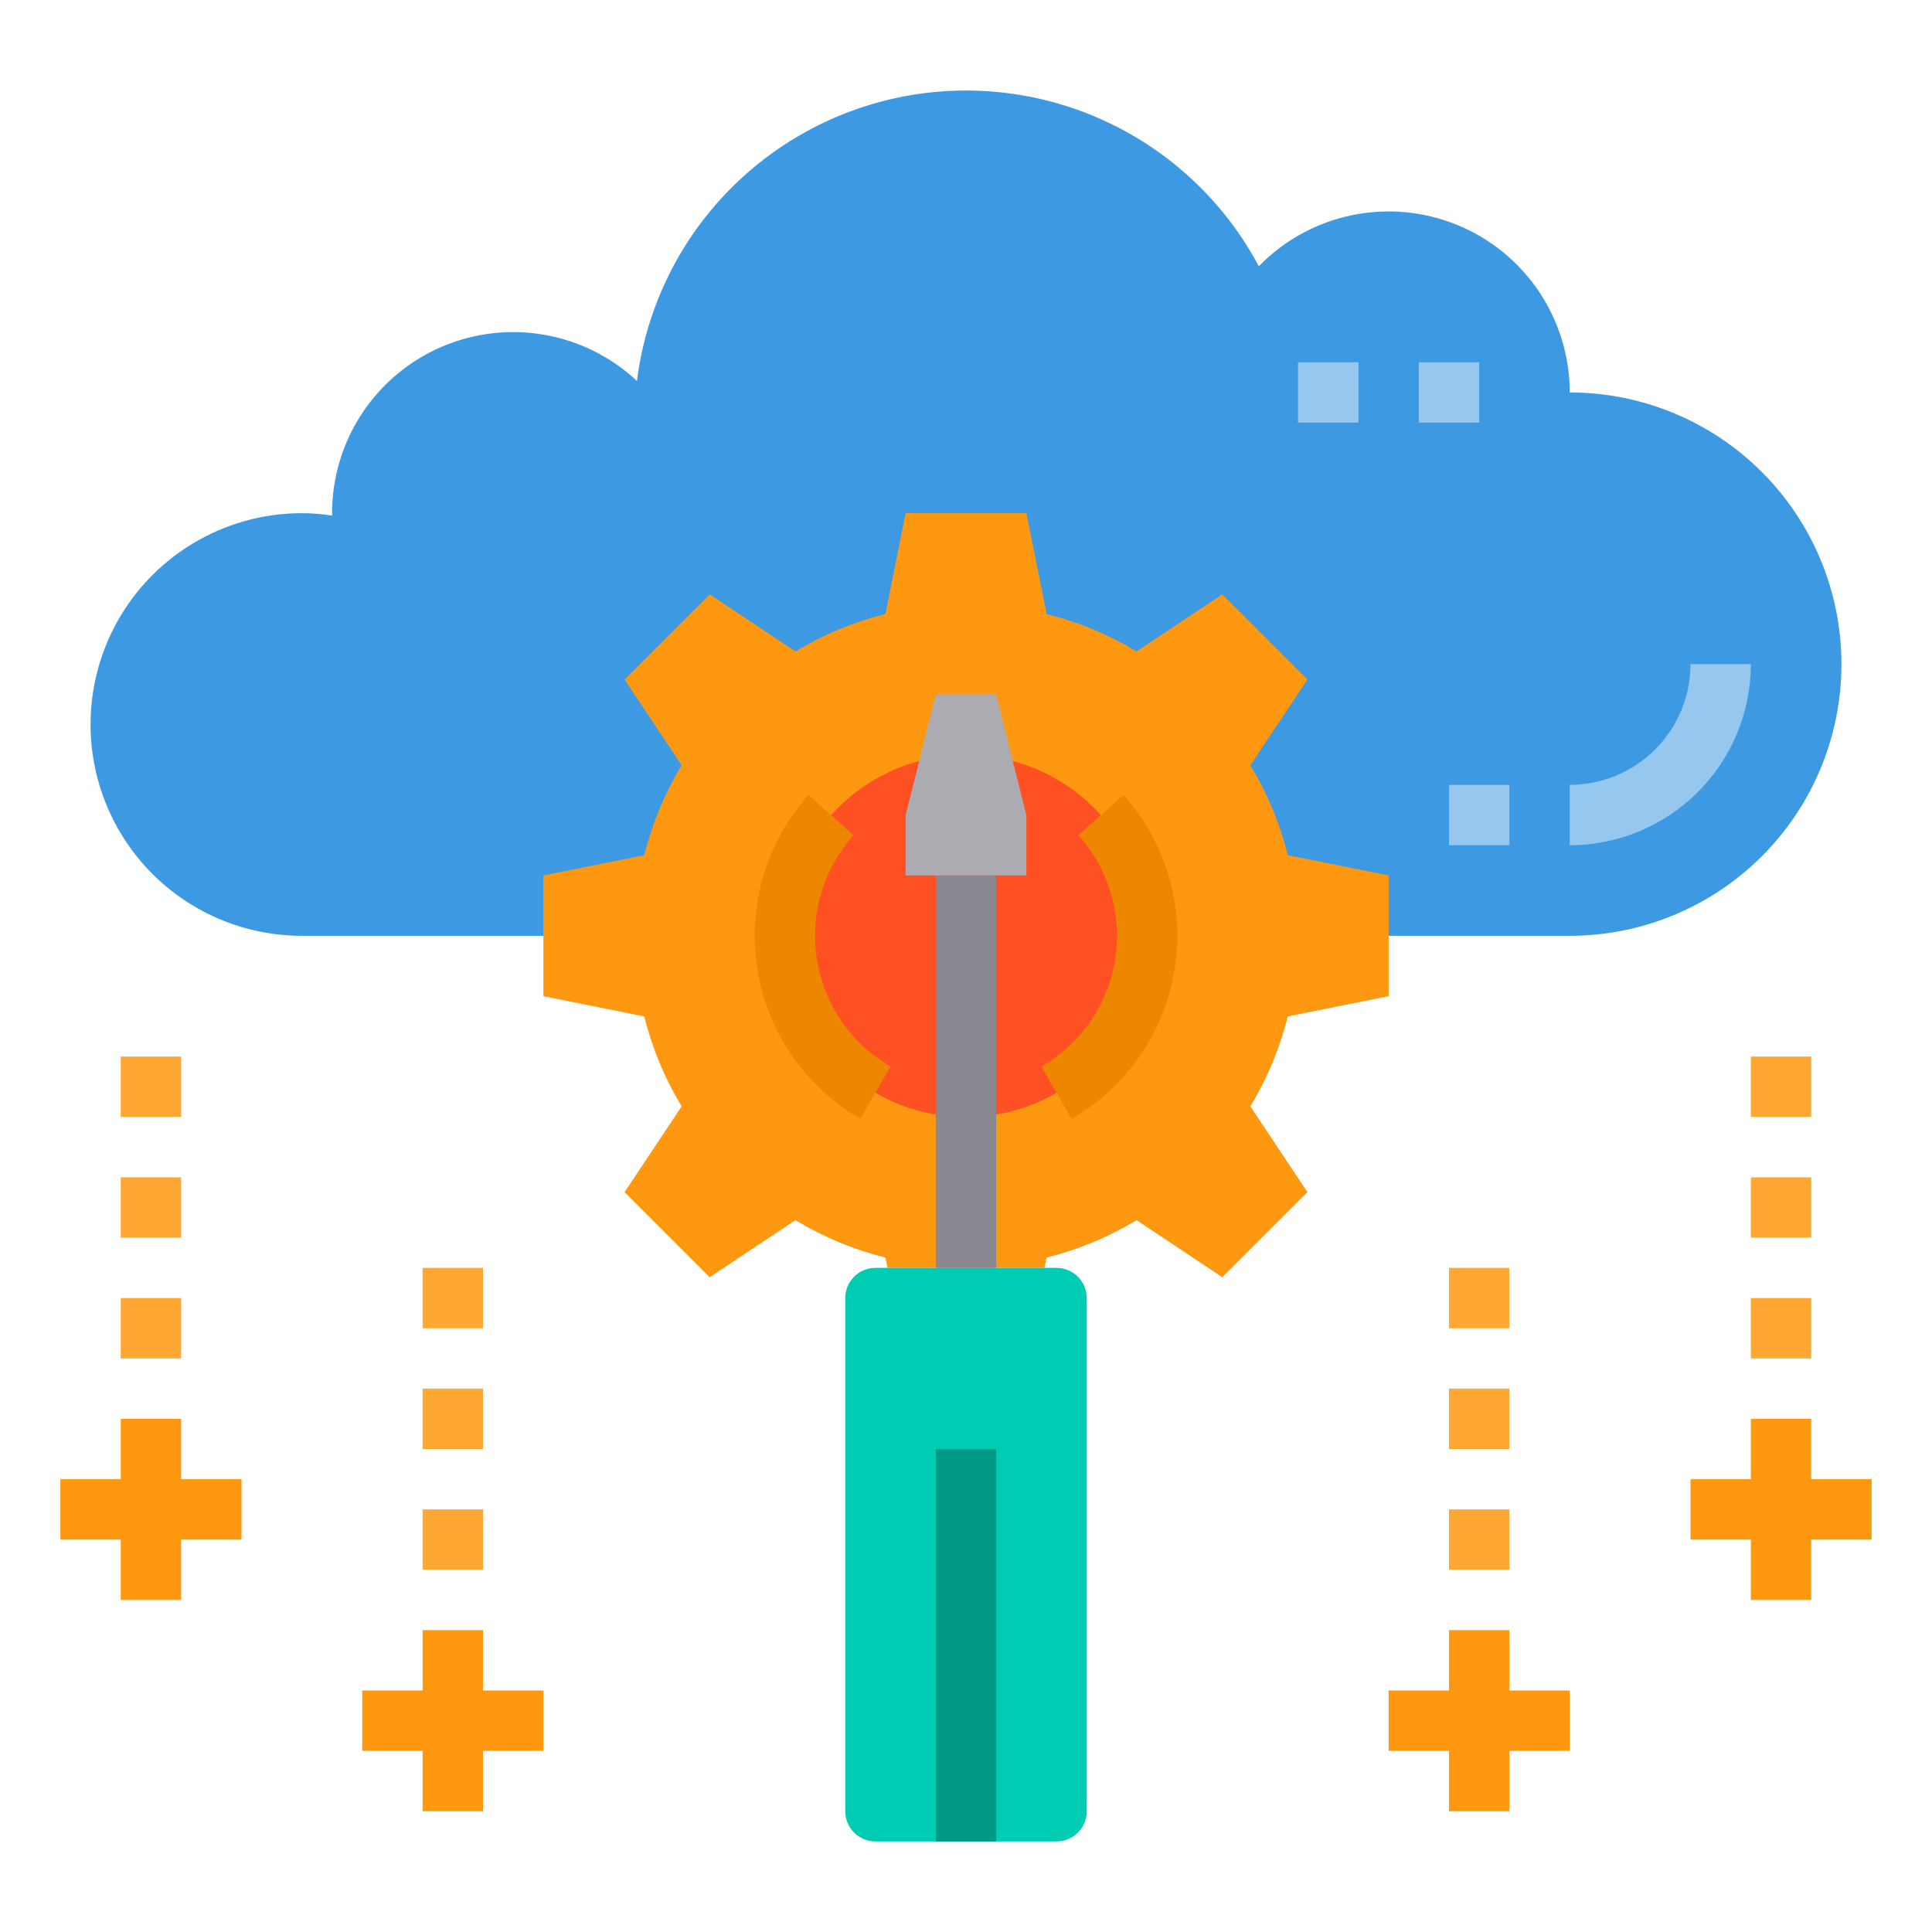 <?xml version="1.0" encoding="UTF-8" standalone="no"?> <svg width="64" height="64" viewBox="0 0 64 64" fill="none" xmlns="http://www.w3.org/2000/svg">
<path d="M61 22C61 24.387 60.052 26.676 58.364 28.364C56.676 30.052 54.387 31 52 31H10C8.143 31 6.363 30.262 5.05 28.95C3.737 27.637 3 25.857 3 24C3 22.143 3.737 20.363 5.05 19.05C6.363 17.738 8.143 17 10 17C10.335 17.001 10.669 17.028 11 17.08V17C11 15.83 11.342 14.686 11.984 13.708C12.626 12.73 13.54 11.961 14.613 11.496C15.686 11.031 16.872 10.889 18.024 11.089C19.177 11.288 20.246 11.821 21.1 12.62C21.39 10.305 22.41 8.142 24.012 6.445C25.614 4.748 27.715 3.605 30.009 3.181C32.304 2.758 34.674 3.076 36.776 4.09C38.878 5.104 40.603 6.76 41.7 8.82C42.532 7.965 43.6 7.377 44.768 7.132C45.936 6.887 47.151 6.996 48.256 7.445C49.362 7.894 50.309 8.662 50.976 9.651C51.642 10.641 51.999 11.807 52 13C54.387 13 56.676 13.948 58.364 15.636C60.052 17.324 61 19.613 61 22V22Z" fill="#3D9AE2"/>
<path d="M46 29V33L42.66 33.67C42.397 34.719 41.979 35.724 41.42 36.65L43.31 39.49L40.49 42.31L37.65 40.42C36.724 40.979 35.719 41.397 34.67 41.66L34.6 42H29.4L29.33 41.66C28.28 41.397 27.276 40.979 26.35 40.42L23.51 42.31L20.69 39.49L22.58 36.65C22.02 35.724 21.603 34.719 21.34 33.67L18 33V29L21.34 28.33C21.603 27.28 22.02 26.276 22.58 25.35L20.69 22.51L23.51 19.69L26.35 21.58C27.276 21.02 28.28 20.603 29.33 20.34L30 17H34L34.67 20.34C35.719 20.603 36.724 21.02 37.65 21.58L40.49 19.69L43.31 22.51L41.42 25.35C41.979 26.276 42.397 27.28 42.66 28.33L46 29Z" fill="#FF9811"/>
<path d="M35 42H29C28.735 42 28.48 42.105 28.293 42.293C28.105 42.48 28 42.735 28 43V60C28 60.265 28.105 60.52 28.293 60.707C28.48 60.895 28.735 61 29 61H35C35.265 61 35.52 60.895 35.707 60.707C35.895 60.52 36 60.265 36 60V43C36 42.735 35.895 42.48 35.707 42.293C35.52 42.105 35.265 42 35 42Z" fill="#00CCB3"/>
<path d="M33.55 25.21C32.536 24.93 31.464 24.93 30.45 25.21C29.044 25.586 27.822 26.461 27.012 27.671C26.203 28.881 25.861 30.345 26.051 31.788C26.241 33.231 26.949 34.557 28.043 35.517C29.138 36.477 30.544 37.006 32 37.006C33.456 37.006 34.862 36.477 35.957 35.517C37.051 34.557 37.759 33.231 37.949 31.788C38.139 30.345 37.797 28.881 36.988 27.671C36.178 26.461 34.956 25.586 33.55 25.21Z" fill="#FF5023"/>
<path d="M49 12H47V14H49V12Z" fill="#96C8EF"/>
<path d="M45 12H43V14H45V12Z" fill="#96C8EF"/>
<path d="M52 28V26C53.061 26 54.078 25.579 54.828 24.828C55.579 24.078 56 23.061 56 22H58C57.998 23.591 57.366 25.116 56.241 26.241C55.116 27.366 53.591 27.998 52 28Z" fill="#96C8EF"/>
<path d="M50 26H48V28H50V26Z" fill="#96C8EF"/>
<path d="M35.5 37.063L34.5 35.332C35.144 34.96 35.697 34.45 36.119 33.837C36.541 33.225 36.821 32.526 36.939 31.792C37.056 31.058 37.009 30.306 36.799 29.593C36.59 28.879 36.224 28.221 35.728 27.667L37.218 26.333C37.912 27.109 38.424 28.03 38.718 29.029C39.011 30.027 39.078 31.079 38.913 32.107C38.748 33.135 38.357 34.113 37.766 34.97C37.176 35.828 36.402 36.543 35.5 37.063Z" fill="#EE8700"/>
<path d="M28.5 37.063C27.599 36.542 26.825 35.828 26.234 34.97C25.644 34.113 25.253 33.134 25.088 32.106C24.924 31.079 24.991 30.027 25.284 29.028C25.577 28.029 26.09 27.109 26.784 26.333L28.274 27.667C27.778 28.221 27.412 28.879 27.202 29.592C26.993 30.306 26.945 31.057 27.062 31.791C27.18 32.526 27.46 33.224 27.881 33.837C28.303 34.45 28.856 34.96 29.5 35.332L28.5 37.063Z" fill="#EE8700"/>
<path d="M33 48H31V61H33V48Z" fill="#009986"/>
<path d="M33 29H31V42H33V29Z" fill="#898890"/>
<path d="M16 50H14V52H16V50Z" fill="#FFA733"/>
<path d="M16 46H14V48H16V46Z" fill="#FFA733"/>
<path d="M16 42H14V44H16V42Z" fill="#FFA733"/>
<path d="M6 43H4V45H6V43Z" fill="#FFA733"/>
<path d="M6 39H4V41H6V39Z" fill="#FFA733"/>
<path d="M6 35H4V37H6V35Z" fill="#FFA733"/>
<path d="M50 50H48V52H50V50Z" fill="#FFA733"/>
<path d="M50 46H48V48H50V46Z" fill="#FFA733"/>
<path d="M50 42H48V44H50V42Z" fill="#FFA733"/>
<path d="M16 54H14V56H12V58H14V60H16V58H18V56H16V54Z" fill="#FF9811"/>
<path d="M6 47H4V49H2V51H4V53H6V51H8V49H6V47Z" fill="#FF9811"/>
<path d="M50 54H48V56H46V58H48V60H50V58H52V56H50V54Z" fill="#FF9811"/>
<path d="M62 49H60V47H58V49H56V51H58V53H60V51H62V49Z" fill="#FF9811"/>
<path d="M60 43H58V45H60V43Z" fill="#FFA733"/>
<path d="M60 39H58V41H60V39Z" fill="#FFA733"/>
<path d="M60 35H58V37H60V35Z" fill="#FFA733"/>
<path d="M33.55 25.21L33 23H31L30.45 25.21L30 27V29H32H34V27L33.55 25.21Z" fill="#ACABB1"/>
</svg>
